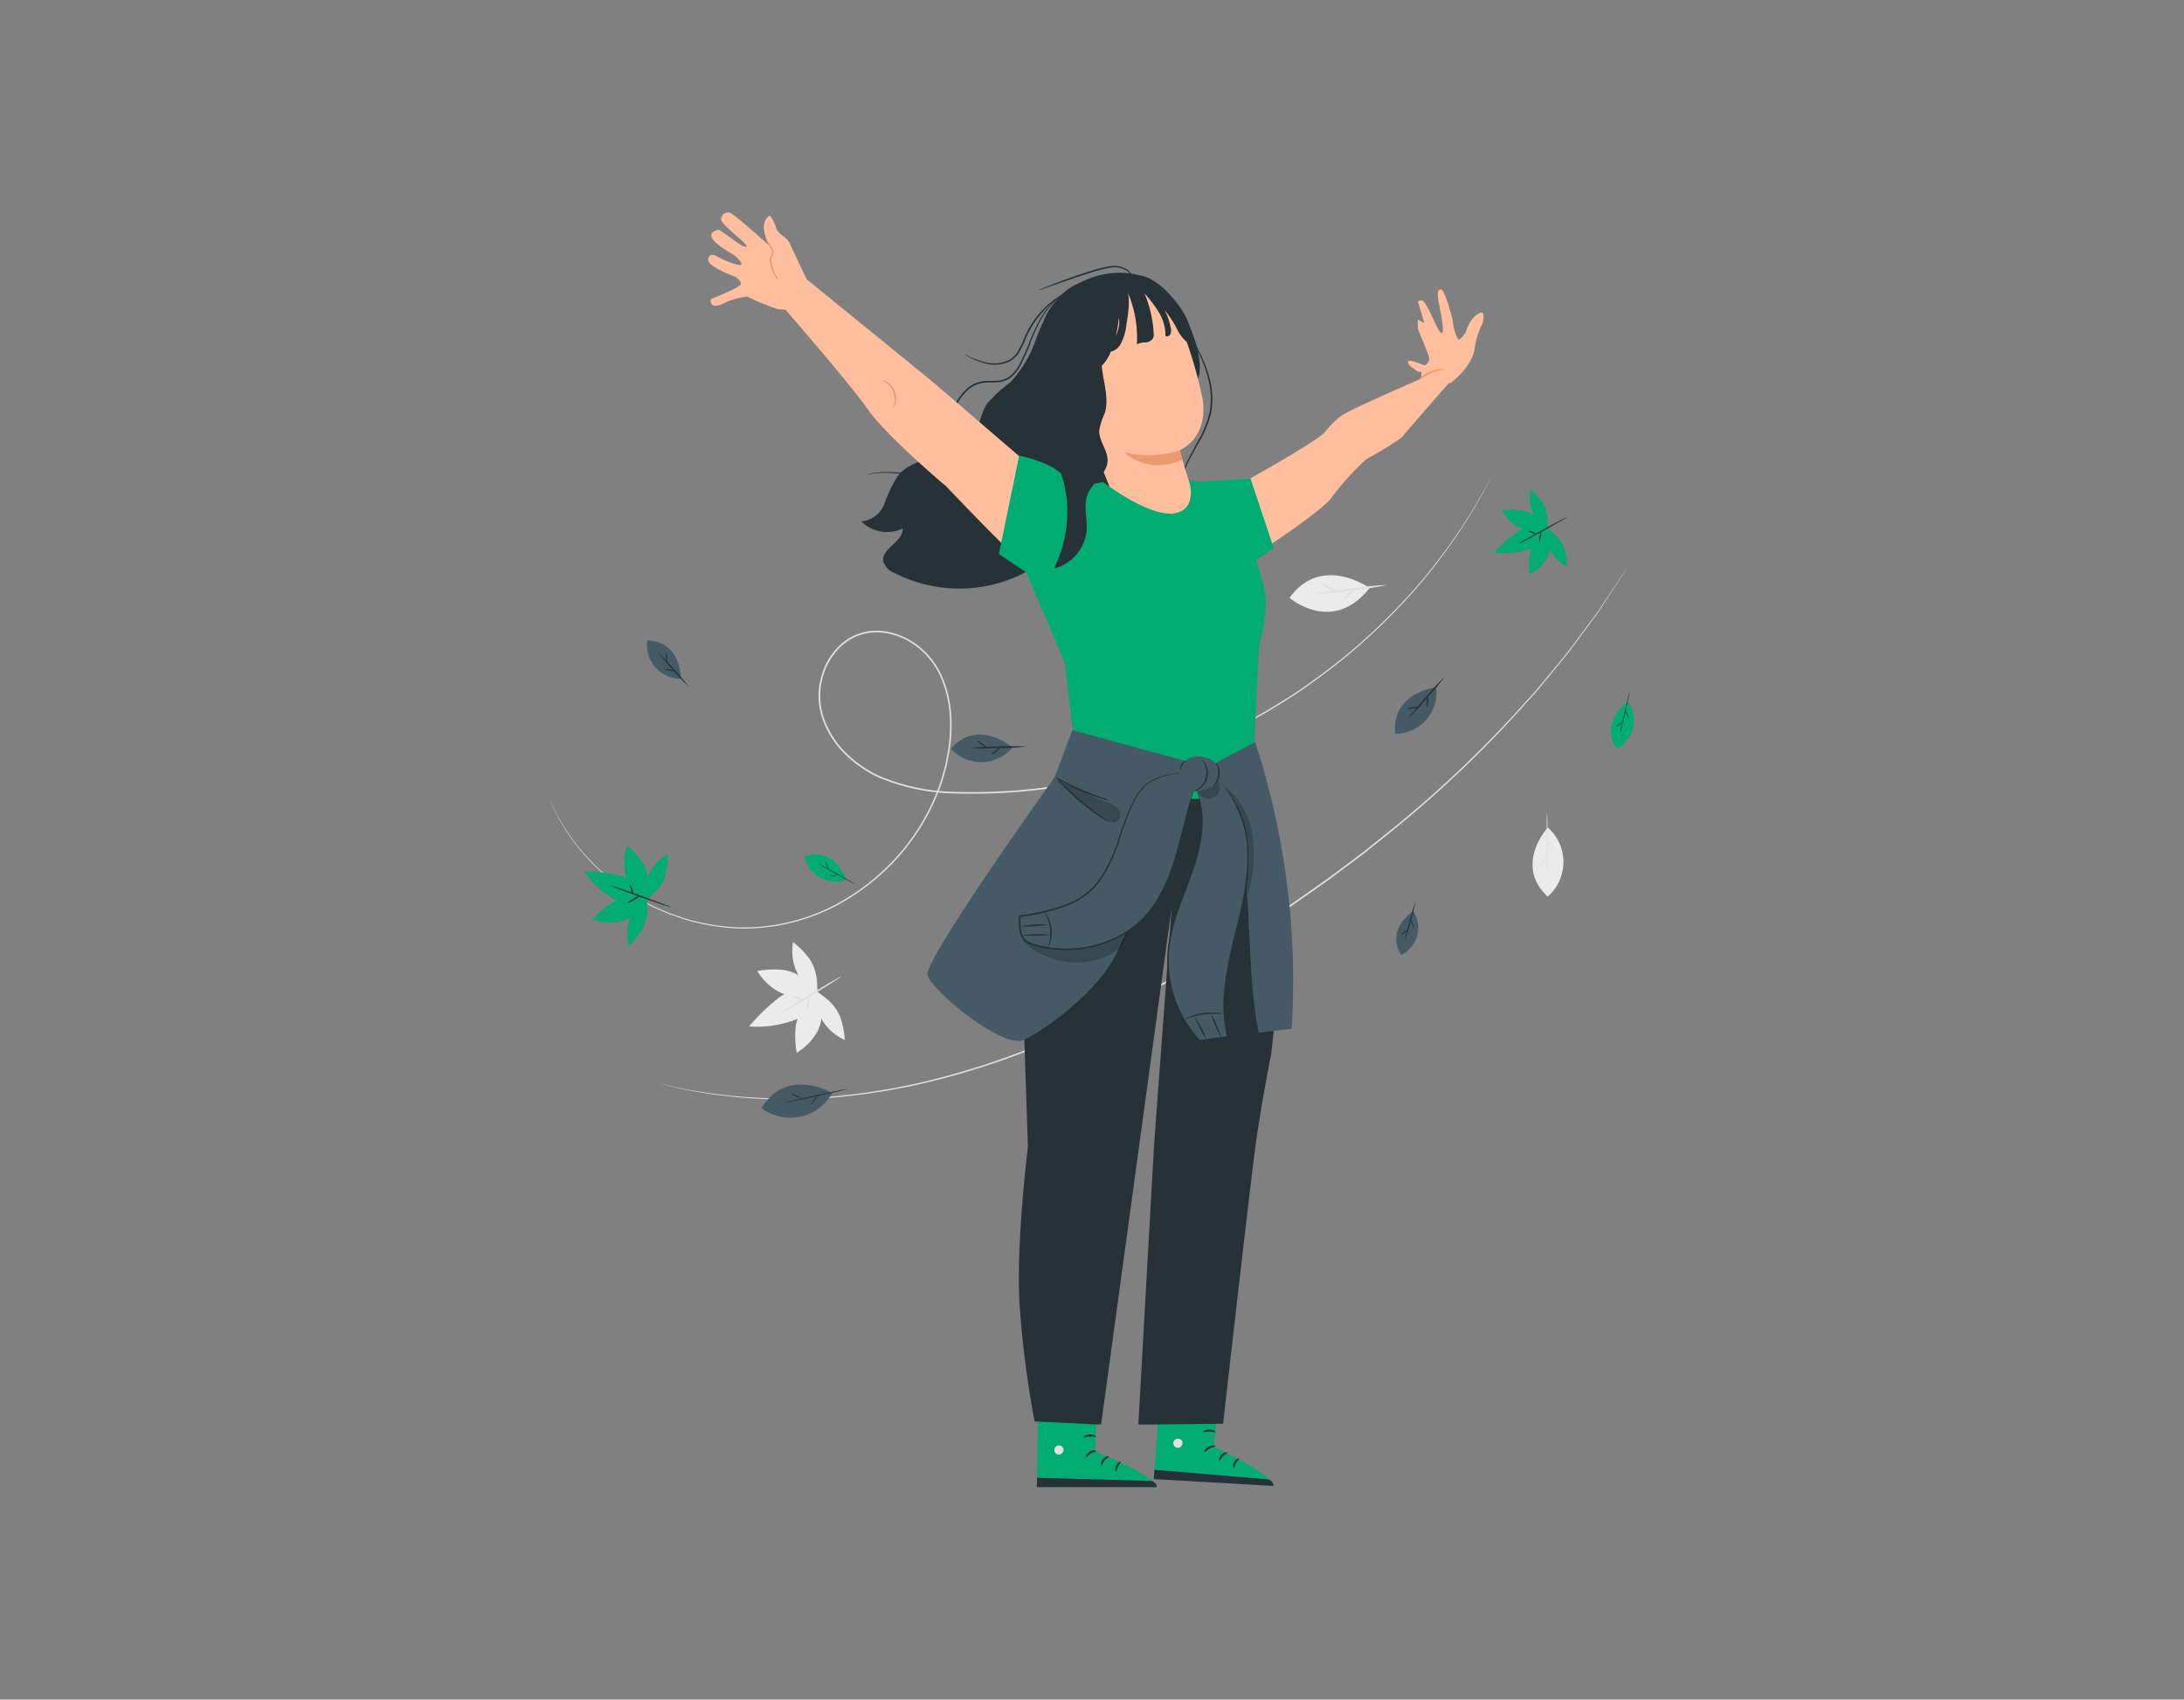 <svg id="Layer_1" data-name="Layer 1" xmlns="http://www.w3.org/2000/svg" xmlns:xlink="http://www.w3.org/1999/xlink" viewBox="0 0 257 200"><rect x="0" y="0" width="257" height="200" fill="#808080" stroke="none"/><defs><style>.cls-1{fill:none;}.cls-2{fill:#e0e0e0;}.cls-3{fill:#ebebeb;}.cls-4{fill:#ffbe9d;}.cls-5{fill:#eb996e;}.cls-6{fill:#00ac71;}.cls-7{fill:#263238;}.cls-8{fill:#455a64;}.cls-9{opacity:0.2;isolation:isolate;}.cls-10{clip-path:url(#clip-path);}</style><clipPath id="clip-path"><rect class="cls-1" width="257" height="200"/></clipPath></defs><path class="cls-2" d="M64.708,94.133s.078.15.221.445c.143.299.353.738.629,1.313a24.767,24.767,0,0,0,3.191,4.579,26.458,26.458,0,0,0,2.903,2.803c.271.252.588.459.894.693q.464.343.947.701.509.32,1.037.652a11.714,11.714,0,0,0,1.094.644q.572.301,1.163.613c.397.203.821.364,1.241.553q.317.137.638.276c.214.094.442.158.665.239q.673.23,1.367.468a26.126,26.126,0,0,0,6.087,1.01,23.274,23.274,0,0,0,13.431-3.788,25.981,25.981,0,0,0,5.897-5.206,25.035,25.035,0,0,0,4.216-7.183c.124-.336.258-.669.374-1.01q.146-.52.294-1.043l.148-.524a3.783,3.783,0,0,0,.126-.53q.102-.537.203-1.077a18.301,18.301,0,0,0,.295-4.423,13.531,13.531,0,0,0-.968-4.402,9.18,9.18,0,0,0-2.702-3.666,8.13,8.13,0,0,0-4.237-1.825,6.334,6.334,0,0,0-2.338.18,6.106,6.106,0,0,0-2.109,1.057,7.62,7.62,0,0,0-2.579,3.974A7.975,7.975,0,0,0,96.944,84.466a10.528,10.528,0,0,0,2.591,4.108,13.799,13.799,0,0,0,3.962,2.748,23.994,23.994,0,0,0,9.257,1.867,65.987,65.987,0,0,0,17.851-1.979A71.567,71.567,0,0,0,145.813,85.425c2.263-1.184,4.386-2.444,6.372-3.738,1.984-1.3,3.808-2.663,5.513-4.008a72.312,72.312,0,0,0,8.489-8.07,66.172,66.172,0,0,0,5.425-6.99c.354-.494.647-.989.941-1.439.286-.456.572-.872.802-1.279.47-.809.891-1.48,1.191-2.045.305-.56.539-.987.697-1.278.158-.288.243-.433.243-.433s-.074.151-.226.442c-.155.293-.383.724-.681,1.288-.295.568-.711,1.243-1.176,2.056-.228.409-.511.827-.795,1.285-.293.453-.583.949-.935,1.445a65.457,65.457,0,0,1-5.407,7.019,71.998,71.998,0,0,1-8.484,8.104c-1.706,1.351-3.531,2.72-5.517,4.026-1.988,1.301-4.114,2.566-6.38,3.756a71.554,71.554,0,0,1-15.238,5.816,66.051,66.051,0,0,1-17.901,1.995,24.16,24.16,0,0,1-9.33-1.882,13.976,13.976,0,0,1-4.018-2.786A10.711,10.711,0,0,1,96.762,84.526a8.16,8.16,0,0,1-.113-4.922,7.812,7.812,0,0,1,2.647-4.073,6.297,6.297,0,0,1,2.176-1.09,6.528,6.528,0,0,1,2.408-.185,8.314,8.314,0,0,1,4.335,1.867,9.363,9.363,0,0,1,2.755,3.74,13.709,13.709,0,0,1,.979,4.464,18.474,18.474,0,0,1-.299,4.464q-.103.545-.206,1.086a3.902,3.902,0,0,1-.127.535l-.149.528q-.149.527-.297,1.051c-.118.343-.253.679-.378,1.017a25.192,25.192,0,0,1-4.252,7.229,26.109,26.109,0,0,1-5.94,5.232,23.397,23.397,0,0,1-13.522,3.79,26.223,26.223,0,0,1-6.117-1.029q-.696-.24-1.372-.473c-.223-.082-.452-.147-.667-.242q-.323-.141-.641-.28c-.421-.191-.847-.354-1.244-.559q-.593-.315-1.166-.619a11.584,11.584,0,0,1-1.097-.649q-.529-.335-1.038-.658-.484-.36-.949-.707c-.306-.236-.624-.444-.894-.699a26.328,26.328,0,0,1-2.901-2.824,24.331,24.331,0,0,1-3.17-4.61c-.268-.579-.473-1.021-.613-1.322C64.773,94.288,64.708,94.133,64.708,94.133Z"/><path class="cls-2" d="M77.757,127.555s.117.02.345.067q.347.074,1.007.214c.444.096.99.215,1.635.355.646.14,1.405.231,2.252.373a64.076,64.076,0,0,0,14.502.503,78.515,78.515,0,0,0,9.926-1.472,89.222,89.222,0,0,0,11.061-3.207c7.667-2.703,15.547-6.999,23.618-11.745,2.026-1.18,3.973-2.435,5.91-3.642q1.428-.944,2.834-1.874c.467-.313.94-.613,1.396-.932q.684-.48,1.363-.956,1.356-.954,2.687-1.89,1.304-.974,2.582-1.927.639-.477,1.271-.949c.42-.316.822-.651,1.23-.972q1.219-.973,2.41-1.923a134.952,134.952,0,0,0,15.622-14.851c.512-.572,1.031-1.113,1.503-1.671q.697-.844,1.359-1.645c.874-1.072,1.73-2.058,2.473-3.026q1.092-1.467,2.03-2.728.468-.628.896-1.202c.141-.192.284-.376.414-.561q.188-.283.366-.552c.95-1.427,1.688-2.537,2.192-3.294q.375-.559.574-.854c.13-.192.201-.288.201-.288s-.06.103-.185.298q-.192.298-.558.865c-.497.762-1.225,1.878-2.163,3.315q-.176.27-.363.554c-.129.186-.271.371-.411.564q-.424.576-.889,1.208-.932,1.264-2.019,2.74c-.74.971-1.593,1.961-2.464,3.038q-.659.803-1.355,1.651c-.471.56-.989,1.103-1.5,1.677a133.773,133.773,0,0,1-15.612,14.898q-1.19.953-2.41,1.928c-.408.323-.81.658-1.231.975q-.632.473-1.271.951-1.278.956-2.583,1.931-1.332.938-2.688,1.894-.679.477-1.364.957c-.457.32-.93.62-1.397.934q-1.407.931-2.837,1.877c-1.939,1.208-3.887,2.466-5.915,3.646-8.076,4.749-15.968,9.046-23.656,11.747a88.863,88.863,0,0,1-11.087,3.197,78.053,78.053,0,0,1-9.949,1.452,63.213,63.213,0,0,1-14.523-.564c-.847-.148-1.606-.245-2.251-.391-.644-.147-1.19-.272-1.632-.373q-.656-.152-1.003-.233C77.871,127.587,77.757,127.555,77.757,127.555Z"/><path class="cls-3" d="M93.538,113.853a4.708,4.708,0,0,0,.461.931,4.975,4.975,0,0,0-1.762-.639,10.699,10.699,0,0,0-3.038.102c-.031.004-.061.008-.092.013a6.835,6.835,0,0,0,2.557,2.463,4.649,4.649,0,0,0,.651.261q-.288.165-.566.347a23.608,23.608,0,0,0-3.602,3.452,12.592,12.592,0,0,0,5.404-.775c.105-.04.208-.082.311-.126a4.781,4.781,0,0,0-.222.875,10.706,10.706,0,0,0,.101,3.038l.013.092a6.847,6.847,0,0,0,2.462-2.557,4.777,4.777,0,0,0,.447-1.478,4.692,4.692,0,0,0,.399.665,6.334,6.334,0,0,0,2.354,1.871l-.008-.078a10.296,10.296,0,0,0-.507-2.558,5.403,5.403,0,0,0-1.413-2.039,15.518,15.518,0,0,0-1.301-.997,15.52,15.52,0,0,0-.091-1.637,5.4,5.4,0,0,0-.889-2.316,10.27,10.27,0,0,0-1.828-1.859l-.06-.051A6.333,6.333,0,0,0,93.538,113.853Z"/><path class="cls-2" d="M99.037,114.877c.027.045-1.563,1.058-3.55,2.264-1.988,1.206-3.621,2.146-3.648,2.102-.027-.045,1.562-1.058,3.55-2.264C97.376,115.774,99.009,114.833,99.037,114.877Z"/><path class="cls-2" d="M95.233,117.198a4.173,4.173,0,0,1-.259,1.749,4.174,4.174,0,0,1,.259-1.749Z"/><path class="cls-2" d="M94.507,117.728c-.029.045-.293-.074-.62-.207-.326-.134-.599-.234-.588-.287.01-.05.315-.03.659.112C94.303,117.486,94.535,117.686,94.507,117.728Z"/><path class="cls-3" d="M151.741,70.345s5.019,4.398,9.435-1.153C161.176,69.192,155.499,65.138,151.741,70.345Z"/><path class="cls-2" d="M163.247,68.831a39.276,39.276,0,0,1-4.23.658,39.19,39.19,0,0,1-4.26.426,39.107,39.107,0,0,1,4.231-.658A39.137,39.137,0,0,1,163.247,68.831Z"/><path class="cls-2" d="M155.661,68.708c.033-.056.389.094.795.335.406.241.709.481.676.537-.033.056-.389-.094-.795-.335C155.931,69.004,155.628,68.764,155.661,68.708Z"/><path class="cls-2" d="M159.366,69.293c.046.045-.206.375-.563.736-.357.361-.684.617-.73.571-.046-.046.206-.375.563-.736C158.993,69.503,159.32,69.247,159.366,69.293Z"/><path class="cls-3" d="M182.124,105.509a5.402,5.402,0,0,0,.013-8.132S178.098,101.771,182.124,105.509Z"/><path class="cls-2" d="M182.048,95.581c.033-0.0.066,1.639.073,3.66.008,2.022-.013,3.661-.046,3.661-.033 0-.066-1.639-.073-3.661C181.994,97.221,182.015,95.581,182.048,95.581Z"/><path class="cls-2" d="M181.146,102.008a4.51,4.51,0,0,1,.895-1.157,4.527,4.527,0,0,1-.895,1.157Z"/><path class="cls-2" d="M182.032,98.924a5.221,5.221,0,0,1,.974,1.235,5.221,5.221,0,0,1-.974-1.235Z"/><path class="cls-4" d="M147.091,56.314s7.707-4.272,8.796-5.445a10.405,10.405,0,0,1,1.927-1.927c1.005-.754,10.303-4.775,10.303-4.775s2.094-.586,2.597.67c0,0-4.942,5.612-5.529,6.366-.586.754-4.439,2.848-4.439,2.848a33.926,33.926,0,0,0-4.021,4.439c-.754,1.34-7.874,6.031-7.874,6.031Z"/><path class="cls-4" d="M170.713,45.059s2.42-1.775,2.795-3.926a9.744,9.744,0,0,1,.956-3.107s.342-1.297-.17-1.229c-.512.068-1.366.819-1.81,2.287,0,0-.683,1.058-.887.853a4.92,4.92,0,0,1-.615-2.014c-.239-1.229-1.024-3.824-1.4-3.858-.376-.034-.41.341-.376.922.034.581.922,4.165.444,4.199-.478.034-1.584-3.472-2.287-3.823-.205-.102-.512.137-.512.137l.751,2.526-.751-.41a7.651,7.651,0,0,0,0,.956c.034.478,1.366,3.209,1.331,3.687a1.071,1.071,0,0,1-.546.751s-1.946-.854-1.946-.444.444.649.956,1.024c.512.376.642-.081.614.439-.028.521-.034,1.165.273,1.302A20.827,20.827,0,0,0,170.713,45.059Z"/><path class="cls-5" d="M170.022,43.596a1.108,1.108,0,0,0-.481-.056,5.322,5.322,0,0,0-1.153.365,15.585,15.585,0,0,0-1.506.86,3.284,3.284,0,0,1,1.429-1.036,3.784,3.784,0,0,1,1.221-.325C169.881,43.389,170.049,43.584,170.022,43.596Z"/><path class="cls-6" d="M143.638,163.031l-.828,7.214s7.055,3.265,7.032,4.613l-14.047-1.103.829-11.294Z"/><path class="cls-2" d="M138.514,169.296a.576.576,0,0,0-.448.624.553.553,0,0,0,.614.449.607.607,0,0,0,.471-.663.574.574,0,0,0-.691-.396"/><path class="cls-7" d="M135.761,174.05l.079-1.094,13.502,1.146s.604.321.499.756Z"/><path class="cls-7" d="M143.041,170.193c-.008.068-.353.073-.708.267-.36.185-.557.468-.618.436-.062-.018.072-.42.506-.648C142.652,170.016,143.061,170.131,143.041,170.193Z"/><path class="cls-7" d="M144.468,170.918c.01.068-.296.161-.552.433-.264.264-.347.573-.415.565-.065.006-.081-.4.243-.732C144.066,170.849,144.472,170.852,144.468,170.918Z"/><path class="cls-7" d="M145.166,172.747c-.064.01-.132-.341.073-.702.203-.363.538-.486.563-.427.034.059-.19.245-.354.544C145.277,172.457,145.234,172.745,145.166,172.747Z"/><path class="cls-7" d="M143.047,168.527c-.034.06-.341-.059-.731-.063-.39-.012-.702.094-.733.033-.036-.053.279-.284.738-.272C142.781,168.232,143.085,168.476,143.047,168.527Z"/><path class="cls-6" d="M129.243,163.548l-.413,7.25s7.231,2.855,7.285,4.202l-14.086-.296.18-11.323Z"/><path class="cls-2" d="M124.485,170.096a.576.576,0,0,0-.411.648.553.553,0,0,0,.639.414.607.607,0,0,0,.432-.689.574.574,0,0,0-.712-.356"/><path class="cls-7" d="M122.011,175l.016-1.097,13.545.371s.621.286.541.726Z"/><path class="cls-7" d="M129.058,170.731c-.004.069-.349.093-.691.307-.349.205-.529.5-.592.471-.063-.015.048-.424.468-.676C128.66,170.578,129.074,170.668,129.058,170.731Z"/><path class="cls-7" d="M130.523,171.373c.014.067-.286.178-.526.464-.248.279-.314.592-.382.588-.065.01-.104-.394.201-.744C130.117,171.328,130.522,171.308,130.523,171.373Z"/><path class="cls-7" d="M131.326,173.159c-.063.013-.151-.332.033-.705.182-.374.51-.516.537-.458.038.057-.175.255-.322.564C131.421,172.864,131.395,173.154,131.326,173.159Z"/><path class="cls-7" d="M128.97,169.068c-.03.062-.344-.04-.733-.021-.389.01-.695.134-.73.075-.039-.05.262-.299.721-.314C128.687,168.789,129.005,169.015,128.97,169.068Z"/><path class="cls-7" d="M113.5,41.721a5.394,5.394,0,0,1,.641.265,10.757,10.757,0,0,0,1.768.631,4.07,4.07,0,0,0,2.689-.185,2.822,2.822,0,0,0,1.168-1.069,10.772,10.772,0,0,0,.757-1.588,10.777,10.777,0,0,1,1.819-2.93,10.932,10.932,0,0,1,2.109-1.867,9.789,9.789,0,0,1,1.665-.909c.204-.094.371-.144.481-.186a.652.652,0,0,1,.173-.05,6.777,6.777,0,0,1-.623.303,11.262,11.262,0,0,0-3.671,2.824,10.9,10.9,0,0,0-1.776,2.889,10.614,10.614,0,0,1-.775,1.615,2.984,2.984,0,0,1-1.25,1.127,4.157,4.157,0,0,1-2.798.157,9.393,9.393,0,0,1-1.767-.695c-.2-.1-.353-.181-.457-.237A.615.615,0,0,1,113.5,41.721Z"/><path class="cls-7" d="M138.896,57.579a.802.802,0,0,1-.006-.202,3.89,3.89,0,0,1,.039-.58,7.514,7.514,0,0,1,.581-2.055c.348-.835.878-1.771,1.445-2.813a12.232,12.232,0,0,0,1.409-3.548,9.268,9.268,0,0,0-.191-3.795,16.777,16.777,0,0,0-1.068-2.949c-.375-.814-.712-1.458-.938-1.907-.105-.209-.19-.38-.259-.518a.83.83,0,0,1-.08-.186.775.775,0,0,1,.113.168c.077.133.173.299.291.501.247.438.603,1.074.996,1.884a15.987,15.987,0,0,1,1.117,2.964,9.267,9.267,0,0,1,.208,3.871,12.097,12.097,0,0,1-1.443,3.6c-.577,1.04-1.116,1.963-1.475,2.782a8.097,8.097,0,0,0-.631,2.012C138.922,57.3,138.916,57.58,138.896,57.579Z"/><path class="cls-7" d="M130.187,33.268a5.186,5.186,0,0,0-5.393,1.563,15.986,15.986,0,0,0-2.911,5.153,13.929,13.929,0,0,1-3.047,5.061,15.258,15.258,0,0,0-2.692,2.467c-.744,1.13-.826,2.597-1.57,3.727-1.887,2.866-6.742,2.071-8.904,4.736a15.967,15.967,0,0,0-1.586,3.272,3.254,3.254,0,0,1-2.72,2.116,4.257,4.257,0,0,0,4.833.834c.173,1.556-2.549,2.338-2.258,3.876a2.176,2.176,0,0,0,1.266,1.326,16.771,16.771,0,0,0,18.827-2.378c1.869-1.726,3.306-3.861,5.013-5.748a11.565,11.565,0,0,1,6.322-4.013Z"/><path class="cls-7" d="M122.356,44.522c-.183-3.001-.384-6.122,1.428-8.522a10.36,10.36,0,0,1,6.433-3.777,9.477,9.477,0,0,1,4.158.255c1.75.458,2.857,2.033,4.012,3.425,2.314,2.789,3.269,7.142,2.591,8.603L129.556,55.044c-2.676-.6-4.4-.754-5.706-3.165C122.962,50.237,122.469,46.386,122.356,44.522Z"/><path class="cls-4" d="M124.767,38.548l7.705-4.684c2.589-1.107,5.382,1.641,6.378,4.274a50.013,50.013,0,0,1,2.674,8.876c.629,4.427-2.34,5.784-2.668,5.963l-.02.011c.024.095.218.792.494,1.754l.925,2.993c-.01,3.971-1.6,7.294-6.775,6.787L123.85,40.579A1.648,1.648,0,0,1,124.767,38.548Z"/><path class="cls-5" d="M138.841,52.991a11.913,11.913,0,0,1-6.487.246S134.8,55.913,139.151,54.115Z"/><path class="cls-7" d="M132.404,33.32c.749,1.748.349,3.518.07,5.398a6.104,6.104,0,0,1-.672,1.89,1.771,1.771,0,0,1-1.339.812c.496-1.208,1.49-2.751,1.187-4.021a13.752,13.752,0,0,1-1.02,4.184,4.65,4.65,0,0,1-3.183,2.687l-.158-.956a3.335,3.335,0,0,1-.633,2.026,1.7,1.7,0,0,1-1.927.57c-.145-2.389-2.194-4.471-1.903-6.848a5.754,5.754,0,0,1,2.896-3.843,13.217,13.217,0,0,1,6.596-2.069"/><path class="cls-7" d="M132.226,33.407c.017.031.031.062.048.093l-.014.011C132.248,33.476,132.237,33.442,132.226,33.407Z"/><path class="cls-7" d="M132.273,33.5l.244-.188c.733-.671,1.157-1.321,2.8-.507a8.476,8.476,0,0,1,2.512,2.067,10.86,10.86,0,0,1,1.749,2.486,12.469,12.469,0,0,1,1.034,3.442,4.043,4.043,0,0,1-2.028-1.923,12.033,12.033,0,0,0-1.547-2.392,7.245,7.245,0,0,1,.757,2.252.985.985,0,0,1-.095.634.413.413,0,0,1-.561.152,5.118,5.118,0,0,0-.741-2.717,14.501,14.501,0,0,0-1.715-2.276,14.022,14.022,0,0,1,1.071,4.645,1.213,1.213,0,0,1-.096.671,1.116,1.116,0,0,1-.883.447,2.341,2.341,0,0,0-.994.223A13.461,13.461,0,0,0,132.273,33.5Z"/><path class="cls-7" d="M122.257,34.131a2.505,2.505,0,0,1,.456-.211c.299-.124.732-.297,1.271-.505,1.078-.414,2.574-.974,4.261-1.493a14.597,14.597,0,0,1,2.423-.602,2.75,2.75,0,0,1,1.989.429,1.854,1.854,0,0,1,.765,1.141,1.276,1.276,0,0,1,.008.378c-.015.085-.026.128-.033.127a3.231,3.231,0,0,0-.048-.49,1.837,1.837,0,0,0-.77-1.046,2.649,2.649,0,0,0-1.891-.364,15.689,15.689,0,0,0-2.387.609c-1.68.518-3.181,1.056-4.27,1.438-.518.18-.951.33-1.292.448A2.544,2.544,0,0,1,122.257,34.131Z"/><path class="cls-7" d="M101.884,55.93a.335.335,0,0,1,.084-.039c.068-.026.152-.058.255-.098.113-.04.26-.07.43-.116a6.03,6.03,0,0,1,.601-.089,11.972,11.972,0,0,1,1.661-.021,14.273,14.273,0,0,0,2.182-.018,3.873,3.873,0,0,0,2.336-1.053,6.548,6.548,0,0,0,1.545-2.556c.363-1.005.592-2.113.967-3.229a6.454,6.454,0,0,1,1.94-3.062,3.525,3.525,0,0,1,1.697-.776c.616-.092,1.217-.029,1.789-.074a2.58,2.58,0,0,0,1.531-.581,4.47,4.47,0,0,0,1.009-1.253,26.439,26.439,0,0,0,1.244-2.773,23.553,23.553,0,0,1,1.112-2.424,7.871,7.871,0,0,1,2.522-2.893,4.941,4.941,0,0,1,.934-.481c.112-.044.201-.067.26-.087a.349.349,0,0,1,.091-.022,3.291,3.291,0,0,1-.335.144,5.551,5.551,0,0,0-.908.507,7.985,7.985,0,0,0-2.444,2.896,24.091,24.091,0,0,0-1.084,2.419,25.891,25.891,0,0,1-1.238,2.801,4.637,4.637,0,0,1-1.047,1.307,2.768,2.768,0,0,1-1.632.626c-.594.046-1.191-.014-1.775.075a3.344,3.344,0,0,0-1.605.736,6.293,6.293,0,0,0-1.882,2.973c-.373,1.1-.607,2.211-.979,3.229A6.667,6.667,0,0,1,109.543,54.612a4.004,4.004,0,0,1-2.429,1.072,13.906,13.906,0,0,1-2.202-.01,12.671,12.671,0,0,0-1.65-.012A6.054,6.054,0,0,0,101.884,55.93Z"/><path class="cls-7" d="M127.093,87.882a30.694,30.694,0,0,0-5.471,8.401c-1.883,4.635-1.056,26.949-1.056,26.949l.394,11.699s-1.418,11.367-.983,18.534a114.222,114.222,0,0,0,1.772,13.802l7.821.376,8.3-60.796-2.076,28.038-1.842,32.758,9.975-.098s3.215-28.459,3.866-33.068c.735-5.21,1.784-10.388,1.784-10.388s1.67-13.711,1.09-21.098c-.579-7.387-4.981-17.715-5.126-18.149L127.85,88.027"/><path class="cls-4" d="M90.578,25.351A1.606,1.606,0,0,0,89.907,26.97a4.516,4.516,0,0,0,.671,1.974s-4.186-3.751-4.66-3.909a.833.833,0,0,0-1.066.79c.039.553,2.525,2.448,2.862,2.922s.021.276-.295.197c-.316-.079-2.764-1.98-2.882-1.918-.119.062-1.303.26-.632,1.168.671.908,2.606,1.777,2.843,2.132.237.355.509.418.469.773-.039.356-2.076-.525-2.076-.525l-1.015-.525a.546.546,0,0,0-.718.767,1.5,1.5,0,0,0,.338.378,11.299,11.299,0,0,0,2.724,1.342s.75.434.711.869c-.039.434-3.514,1.777-3.514,1.777s-.197.553.277.75,1.366-.314,1.366-.314a8.494,8.494,0,0,1,2.622-.712,29.648,29.648,0,0,0,3.554,1.461,5.936,5.936,0,0,0,1.816,0l1.635-3.492s-1.713-3.576-2.029-4.287c-.316-.711-1.382-.987-1.579-1.777A4.269,4.269,0,0,0,90.578,25.351Z"/><path class="cls-4" d="M91.527,35.405s8.357,9.567,10.563,12.728c2.28,3.266,9.262,9.106,9.262,9.106s9.068,9.582,9.906,9.666a38.777,38.777,0,0,0,4.026-.255l-.587-8.879s-14.24-12.23-14.827-12.733c-.586-.503-15.846-12.903-15.846-12.903Z"/><path class="cls-5" d="M90.161,28.085c.028-.008.128.276.417.669a2.614,2.614,0,0,1,.45.768.877.877,0,0,1-.095.55,1.222,1.222,0,0,0-.169.475,4.753,4.753,0,0,0,.514,1.788,3.941,3.941,0,0,1,.317.73,2.851,2.851,0,0,1-.438-.669,4.198,4.198,0,0,1-.585-1.857,1.344,1.344,0,0,1,.192-.548.718.718,0,0,0,.091-.434,2.957,2.957,0,0,0-.39-.728A1.544,1.544,0,0,1,90.161,28.085Z"/><path class="cls-5" d="M103.894,44.765a1.004,1.004,0,0,1,.523.216,2.305,2.305,0,0,1,.986,2.422,1.002,1.002,0,0,1-.223.52,4.989,4.989,0,0,1,.089-.543,2.48,2.48,0,0,0-.931-2.29C104.077,44.882,103.882,44.793,103.894,44.765Z"/><path class="cls-6" d="M139.878,56.43a8.036,8.036,0,0,1,1.009.293l6.264-.409,2.74,8.209-2.07,1.341c.251,1.424,1.34,3.35,1.089,5.947a22.49,22.49,0,0,1-.754,4.188l-.586,11.727-3.769,6.282h-8.377l-9.047-7.036-1.089-9.047-4.523-10.554-3.22-2.177,2.382-11.574s3.602.684,5.11,2.275L126.21,56.984a3.422,3.422,0,0,1,2.178,0l1.424-.251s5.788,4.449,8.718,3.599C141.013,59.611,139.878,56.43,139.878,56.43Z"/><path class="cls-7" d="M130.331,54.253c.057-1.262-1.047-2.361-.98-3.622a8.492,8.492,0,0,1,.647-2.003c.822-2.62-1.23-5.686.077-8.101L124.243,41.948a8.731,8.731,0,0,1,.456,5.316,20.949,20.949,0,0,0-.529,5.383,32.432,32.432,0,0,0,1.018,4.127A14.9,14.9,0,0,1,124.015,66.905a5.11,5.11,0,0,0,3.854-4.518c.092-1.412-.409-2.896.115-4.21C128.557,56.739,130.261,55.799,130.331,54.253Z"/><path class="cls-8" d="M126.19,85.918l-2.075,5.521s-15.424,21.517-14.975,23.311c.448,1.793,8.854,8.742,11.319,7.621,2.465-1.121,8.853-5.716,10.983-10.311,2.129-4.595,8.182-17.483,8.182-17.483L141.529,90.99l-2.129-1.457Z"/><path class="cls-8" d="M147.714,87.372a91.015,91.015,0,0,1,4.288,33.692q-1.942.232-3.883.465c-1.073-5.258-.941-10.676-1.366-16.024-.425-5.349-1.491-10.847-4.61-15.214q2.803-1.504,5.606-3.009"/><path class="cls-7" d="M130.593,94.204a4.395,4.395,0,0,1-.976-.224,20.565,20.565,0,0,1-4.43-1.905,4.399,4.399,0,0,1-.834-.553,6.279,6.279,0,0,1,.899.434c.547.28,1.309.655,2.17,1.025.861.37,1.657.665,2.237.869A6.261,6.261,0,0,1,130.593,94.204Z"/><g class="cls-9"><g class="cls-10"><path d="M120.591,110.586l-.373.027a9.111,9.111,0,0,0,10.137,1.861c1.131-.53,2.254-1.51,2.203-2.758A22.766,22.766,0,0,1,120.591,110.586Z"/></g></g><path class="cls-8" d="M139.853,91.005a7.371,7.371,0,0,0-5.223,1.549,10.627,10.627,0,0,0-2.121,3.815c-1.082,2.987-1.852,6.295-4.199,8.434-2.209,2.013-5.348,2.553-8.301,3.007-.08,1.091-.068,2.391.83,3.016a2.863,2.863,0,0,0,.891.37,14.564,14.564,0,0,0,2.685.476,12.559,12.559,0,0,0,11.128-4.769c3.122-4.329,3.369-9.529,5.135-14.566"/><path class="cls-7" d="M140.677,92.337a1.064,1.064,0,0,1-.043.159c-.035.112-.082.264-.143.46-.13.403-.306,1.002-.515,1.779-.212.776-.444,1.733-.714,2.844-.272,1.11-.574,2.378-.999,3.757a20.409,20.409,0,0,1-1.84,4.34,12.611,12.611,0,0,1-1.526,2.147,11.134,11.134,0,0,1-2.113,1.829,13.152,13.152,0,0,1-5.598,2.045,13.96,13.96,0,0,1-3.173.031,14.479,14.479,0,0,1-1.603-.265q-.4-.088-.797-.201a2.88,2.88,0,0,1-.781-.325,1.849,1.849,0,0,1-.603-.656,2.727,2.727,0,0,1-.277-.824,6.743,6.743,0,0,1-.041-1.656l.006-.075.075-.012a24.064,24.064,0,0,0,5.629-1.352,9.117,9.117,0,0,0,2.34-1.382,8.666,8.666,0,0,0,1.716-1.946,19.773,19.773,0,0,0,1.968-4.39,38.204,38.204,0,0,1,1.474-3.934,9.303,9.303,0,0,1,.94-1.572,6.937,6.937,0,0,1,.549-.64,3.42,3.42,0,0,1,.631-.485,7.928,7.928,0,0,1,2.426-.913,6.786,6.786,0,0,1,1.624-.165,2.585,2.585,0,0,1,.563.07c-.002.013-.193-.031-.564-.034a7.18,7.18,0,0,0-1.608.198,7.985,7.985,0,0,0-2.387.931,3.369,3.369,0,0,0-.607.475,6.95,6.95,0,0,0-.534.634,9.265,9.265,0,0,0-.916,1.558A38.916,38.916,0,0,0,131.79,98.695a19.793,19.793,0,0,1-1.968,4.434,8.83,8.83,0,0,1-1.746,1.99,9.282,9.282,0,0,1-2.382,1.414,24.141,24.141,0,0,1-5.671,1.371l.081-.087a6.557,6.557,0,0,0,.039,1.607,1.939,1.939,0,0,0,.796,1.353,5.387,5.387,0,0,0,1.515.5,14.408,14.408,0,0,0,1.582.262,13.808,13.808,0,0,0,3.128-.028,13,13,0,0,0,5.523-2.006,10.957,10.957,0,0,0,2.085-1.795,12.475,12.475,0,0,0,1.514-2.114,20.425,20.425,0,0,0,1.847-4.301c.431-1.37.743-2.634,1.025-3.742.279-1.109.522-2.064.746-2.838.22-.775.408-1.372.55-1.772.069-.193.122-.344.161-.455A1.032,1.032,0,0,1,140.677,92.337Z"/><path class="cls-7" d="M123.301,111.471a4.745,4.745,0,0,0-.432-4.16,1.469,1.469,0,0,1,.406.51,3.811,3.811,0,0,1,.318,3.068A1.472,1.472,0,0,1,123.301,111.471Z"/><path class="cls-7" d="M123.406,108.786a14.375,14.375,0,0,1-3.309.222,14.382,14.382,0,0,1,3.309-.222Z"/><path class="cls-7" d="M123.717,109.988a15.413,15.413,0,0,1-3.432.072,15.396,15.396,0,0,1,3.432-.072Z"/><path class="cls-8" d="M143.396,91.941c2.582,2.331,3.547,6.027,3.453,9.504-.095,3.478-1.106,6.854-1.882,10.245-.777,3.391-1.321,6.95-.486,10.328q-1.656.237-3.311.475a13.908,13.908,0,0,1-3.669-10.844c.339-3.243,1.812-6.238,2.868-9.322,1.056-3.084,1.682-6.564.352-9.54"/><path class="cls-7" d="M140.72,92.786a1.148,1.148,0,0,1,.068.145c.044.105.105.249.183.434a9.239,9.239,0,0,1,.443,1.759,11.701,11.701,0,0,1,.031,2.874,19.388,19.388,0,0,1-.809,3.729c-.425,1.352-1.001,2.794-1.579,4.355a24.478,24.478,0,0,0-1.41,5.108,13.618,13.618,0,0,0,.473,5.803,13.799,13.799,0,0,0,3.12,5.433l-.083-.029c.515-.074,1.07-.153,1.627-.233.577-.083,1.15-.165,1.684-.241l-.079.118a17.612,17.612,0,0,1-.244-6.351,49.919,49.919,0,0,1,1.161-5.79c.447-1.822.871-3.55,1.139-5.189a22.086,22.086,0,0,0,.324-4.586,12.941,12.941,0,0,0-1.839-6.306,9.923,9.923,0,0,0-1.094-1.427c-.14-.142-.249-.252-.329-.333a1.019,1.019,0,0,1-.108-.118.974.974,0,0,1,.121.104c.084.078.197.184.344.321a9.268,9.268,0,0,1,1.128,1.414,12.86,12.86,0,0,1,1.91,6.338,22.022,22.022,0,0,1-.303,4.618c-.263,1.648-.682,3.382-1.124,5.204a50.348,50.348,0,0,0-1.145,5.771,17.481,17.481,0,0,0,.246,6.282l.025.103-.104.015c-.534.077-1.107.159-1.684.241-.557.08-1.112.159-1.627.233l-.049.007-.034-.036a13.959,13.959,0,0,1-3.159-5.511,13.762,13.762,0,0,1-.467-5.88,24.495,24.495,0,0,1,1.436-5.139c.586-1.561,1.168-2.998,1.599-4.341a19.511,19.511,0,0,0,.832-3.7,11.863,11.863,0,0,0,.002-2.853,9.879,9.879,0,0,0-.406-1.756c-.07-.187-.125-.332-.165-.439C140.734,92.839,140.72,92.786,140.72,92.786Z"/><path class="cls-7" d="M143.939,119.353a10.018,10.018,0,0,0-4.553.61,1.916,1.916,0,0,1,.606-.33,6.534,6.534,0,0,1,3.276-.439A1.911,1.911,0,0,1,143.939,119.353Z"/><path class="cls-7" d="M142.013,122.405a12.138,12.138,0,0,1-1.383-2.709,12.091,12.091,0,0,1,1.383,2.709Z"/><path class="cls-7" d="M143.742,122.159a13.041,13.041,0,0,1-1.252-2.895,12.985,12.985,0,0,1,1.252,2.895Z"/><path class="cls-7" d="M138.991,90.859c-.023.007-.077-.072-.104-.222a1.076,1.076,0,0,1,.447-1.036c.128-.082.222-.098.233-.076.026.048-.272.231-.427.606C138.974,90.502,139.044,90.844,138.991,90.859Z"/><path class="cls-8" d="M143.296,90.051a3.208,3.208,0,0,0-2.333-1.039,2.032,2.032,0,0,0-2.091,1.788,2.246,2.246,0,0,0,1.629,2.286,2.512,2.512,0,0,0,2.659-1.045A1.877,1.877,0,0,0,143.296,90.051Z"/><path class="cls-7" d="M141.438,89.405c.012-.016.234.143.441.521a2.213,2.213,0,0,1-.791,2.95,1.183,1.183,0,0,1-.642.23c-.01-.031.24-.104.566-.343a2.242,2.242,0,0,0,.745-2.778C141.594,89.615,141.414,89.426,141.438,89.405Z"/><path class="cls-7" d="M143.087,89.787c.017-.014.145.102.267.348a1.993,1.993,0,0,1-.215,2.03c-.171.215-.32.3-.333.284-.021-.023.091-.142.221-.361a2.294,2.294,0,0,0,.201-1.902C143.147,89.945,143.062,89.805,143.087,89.787Z"/><g class="cls-9"><g class="cls-10"><path d="M143.342,91.936a3.427,3.427,0,0,1-2.516,1.147,1.73,1.73,0,0,0,1.301.9,1.336,1.336,0,0,0,1.215-2.047Z"/></g></g><g class="cls-9"><g class="cls-10"><path d="M131.558,95.18a3.005,3.005,0,0,0-1.383-.805c-1.919-.693-3.987-1.878-5.906-2.57a40.596,40.596,0,0,0,5.653,4.583c.485.29,1.118.566,1.578.237A1.036,1.036,0,0,0,131.558,95.18Z"/></g></g><g class="cls-9"><g class="cls-10"><path d="M147.447,98.629a8.84,8.84,0,0,0-3.223-5.97,21.857,21.857,0,0,1,2.456,5.7c.49,2.228.13,3.652-.092,5.922l.215,1.12A16.796,16.796,0,0,0,147.447,98.629Z"/></g></g><path class="cls-7" d="M130.522,96.774a1.117,1.117,0,0,1-.298-.146c-.186-.104-.448-.265-.766-.474a23.285,23.285,0,0,1-4.489-3.877c-.253-.284-.45-.52-.58-.689a1.125,1.125,0,0,1-.188-.273,10.376,10.376,0,0,1,.867.87c.528.543,1.274,1.275,2.147,2.03.874.754,1.706,1.386,2.321,1.829A10.312,10.312,0,0,1,130.522,96.774Z"/><path class="cls-6" d="M76.615,102.361a4.259,4.259,0,0,0-.389.85,4.469,4.469,0,0,0-.553-1.592,9.617,9.617,0,0,0-1.793-2.063l-.061-.057a6.152,6.152,0,0,0-.27,3.181,4.161,4.161,0,0,0,.187.602q-.279-.107-.564-.198a21.192,21.192,0,0,0-4.452-.557,11.327,11.327,0,0,0,3.606,3.333c.087.05.176.099.264.146a4.278,4.278,0,0,0-.737.341,9.635,9.635,0,0,0-2.064,1.792c-.019.021-.038.041-.057.061a6.152,6.152,0,0,0,3.181.269,4.287,4.287,0,0,0,1.285-.526,4.196,4.196,0,0,0-.238.656,5.697,5.697,0,0,0,.028,2.704l.05-.05a9.245,9.245,0,0,0,1.498-1.804,4.856,4.856,0,0,0,.622-2.142,13.955,13.955,0,0,0-.042-1.473v0a13.981,13.981,0,0,0,1.091-.992,4.859,4.859,0,0,0,1.113-1.934,9.254,9.254,0,0,0,.261-2.33l.001-.071A5.695,5.695,0,0,0,76.615,102.361Z"/><path class="cls-7" d="M79.018,106.781c-.016.044-1.625-.491-3.593-1.195-1.969-.704-3.551-1.311-3.536-1.355.016-.045,1.624.49,3.593,1.195C77.45,106.13,79.034,106.737,79.018,106.781Z"/><path class="cls-7" d="M75.241,105.442c.024.041-.263.255-.641.479a1.934,1.934,0,0,1-.727.332c-.024-.041.263-.255.64-.479A1.928,1.928,0,0,1,75.241,105.442Z"/><path class="cls-7" d="M74.459,105.235c-.048.006-.114-.247-.207-.55-.091-.304-.176-.551-.133-.573.041-.022.2.203.296.523C74.512,104.956,74.505,105.231,74.459,105.235Z"/><path class="cls-6" d="M180.18,59.895a3.633,3.633,0,0,0,.323.733,3.826,3.826,0,0,0-1.334-.552,8.229,8.229,0,0,0-2.342-.026l-.071.007a5.266,5.266,0,0,0,1.883,1.983,3.582,3.582,0,0,0,.492.223q-.228.118-.448.248a18.164,18.164,0,0,0-2.891,2.533,9.701,9.701,0,0,0,4.187-.412c.082-.027.163-.056.244-.086a3.673,3.673,0,0,0-.201.666,8.241,8.241,0,0,0-.027,2.342l.007.071a5.269,5.269,0,0,0,1.982-1.884,3.674,3.674,0,0,0,.394-1.123,3.637,3.637,0,0,0,.285.526,4.882,4.882,0,0,0,1.747,1.521l-.003-.061a7.925,7.925,0,0,0-.302-1.986,4.157,4.157,0,0,0-1.018-1.617,11.902,11.902,0,0,0-.967-.812v0a11.959,11.959,0,0,0-.014-1.263,4.165,4.165,0,0,0-.605-1.813,7.92,7.92,0,0,0-1.344-1.493l-.045-.041A4.879,4.879,0,0,0,180.18,59.895Z"/><path class="cls-7" d="M184.378,60.872c.019.035-1.239.761-2.81,1.621-1.571.86-2.861,1.528-2.88,1.493-.02-.035,1.239-.761,2.81-1.621C183.069,61.505,184.358,60.837,184.378,60.872Z"/><path class="cls-7" d="M181.371,62.528a3.224,3.224,0,0,1-.259,1.338,3.209,3.209,0,0,1,.259-1.338Z"/><path class="cls-7" d="M180.793,62.912c-.024.034-.223-.067-.47-.181-.246-.115-.453-.201-.443-.241.009-.038.244-.013.504.108C180.645,62.718,180.816,62.88,180.793,62.912Z"/><path class="cls-8" d="M164.19,86.337a4.821,4.821,0,0,0,4.804-5.438S163.698,81.459,164.19,86.337Z"/><path class="cls-7" d="M169.994,79.643a29.944,29.944,0,0,1-2.083,2.519,29.896,29.896,0,0,1-2.217,2.401,29.862,29.862,0,0,1,2.083-2.519A29.973,29.973,0,0,1,169.994,79.643Z"/><path class="cls-7" d="M165.6,83.415c-.009-.049.27-.143.624-.211.354-.068.649-.084.658-.036.01.049-.27.143-.624.212C165.903,83.448,165.609,83.464,165.6,83.415Z"/><path class="cls-7" d="M168.012,81.873a1.453,1.453,0,0,1,.052.706c-.021.387-.078.698-.127.696a1.451,1.451,0,0,1-.052-.706C167.905,82.182,167.962,81.87,168.012,81.873Z"/><path class="cls-8" d="M111.892,88.1a4.82,4.82,0,0,0,7.255-.129S115.157,84.444,111.892,88.1Z"/><path class="cls-7" d="M120.749,87.861a30.004,30.004,0,0,1-3.264.165,29.968,29.968,0,0,1-3.269-.014,29.772,29.772,0,0,1,3.264-.165A29.725,29.725,0,0,1,120.749,87.861Z"/><path class="cls-7" d="M114.998,87.168c.029-.04.288.102.577.317.289.215.5.422.471.461-.029.04-.288-.102-.577-.317C115.18,87.414,114.969,87.207,114.998,87.168Z"/><path class="cls-7" d="M117.765,87.905c.031.038-.186.268-.486.514s-.568.414-.599.376c-.031-.038.186-.268.486-.514C117.465,88.035,117.734,87.866,117.765,87.905Z"/><path class="cls-8" d="M164.877,112.378a3.552,3.552,0,0,0,1.429-5.152S162.979,109.306,164.877,112.378Z"/><path class="cls-7" d="M166.564,106.073a22.098,22.098,0,0,1-.567,2.34,21.912,21.912,0,0,1-.695,2.305,22.085,22.085,0,0,1,.568-2.34A22.124,22.124,0,0,1,166.564,106.073Z"/><path class="cls-7" d="M164.869,109.989c-.022-.029.133-.182.345-.341.212-.159.402-.265.424-.236.022.029-.133.182-.345.341C165.081,109.912,164.891,110.018,164.869,109.989Z"/><path class="cls-7" d="M165.97,108.189c.034-.014.151.188.261.451.111.263.174.488.14.502-.034.014-.151-.188-.262-.451C165.999,108.428,165.936,108.203,165.97,108.189Z"/><path class="cls-8" d="M76.16,75.377A3.98,3.98,0,0,0,80.125,79.869S80.207,75.473,76.16,75.377Z"/><path class="cls-7" d="M81.051,80.817a24.643,24.643,0,0,1-1.851-1.964,24.729,24.729,0,0,1-1.741-2.062,24.66,24.66,0,0,1,1.851,1.964A24.598,24.598,0,0,1,81.051,80.817Z"/><path class="cls-7" d="M78.409,76.83c.041-.003.09.236.11.533.02.297.003.54-.038.543-.041.003-.09-.236-.11-.533C78.352,77.076,78.369,76.833,78.409,76.83Z"/><path class="cls-7" d="M79.427,78.964a1.204,1.204,0,0,1-.584-.03c-.315-.057-.564-.135-.557-.176a1.203,1.203,0,0,1,.584.03C79.185,78.845,79.434,78.924,79.427,78.964Z"/><path class="cls-8" d="M89.614,130.406a5.654,5.654,0,0,0,8.323-1.782S92.55,125.462,89.614,130.406Z"/><path class="cls-7" d="M99.755,128.137c.007.034-1.662.429-3.729.883-2.068.454-3.749.795-3.756.761-.007-.034,1.662-.429,3.73-.883C98.065,128.444,99.747,128.103,99.755,128.137Z"/><path class="cls-7" d="M92.98,128.633a4.721,4.721,0,0,1,1.382.66,4.72,4.72,0,0,1-1.382-.66Z"/><path class="cls-7" d="M96.33,128.858a5.442,5.442,0,0,1-1.049,1.269,5.465,5.465,0,0,1,1.049-1.269Z"/><path class="cls-6" d="M94.684,100.757a3.745,3.745,0,0,0,4.904,2.78S98.313,99.602,94.684,100.757Z"/><path class="cls-7" d="M100.702,104.096c-.011.02-1.011-.519-2.234-1.204-1.223-.685-2.205-1.256-2.194-1.276.011-.02,1.012.519,2.235,1.204C99.731,103.505,100.714,104.076,100.702,104.096Z"/><path class="cls-7" d="M97.131,101.36a3.119,3.119,0,0,1,.393.935,1.599,1.599,0,0,1-.235-.451A1.581,1.581,0,0,1,97.131,101.36Z"/><path class="cls-7" d="M98.69,102.946a3.598,3.598,0,0,1-1.078.167,3.629,3.629,0,0,1,1.078-.167Z"/><path class="cls-6" d="M190.254,88.113a3.79,3.79,0,0,0,1.31-5.553S188.102,84.915,190.254,88.113Z"/><path class="cls-7" d="M191.792,81.319c.023.005-.217,1.13-.536,2.512-.318,1.383-.595,2.499-.617,2.494-.023-.005.217-1.13.536-2.513C191.492,82.431,191.769,81.314,191.792,81.319Z"/><path class="cls-7" d="M190.146,85.565a3.175,3.175,0,0,1,.796-.647,3.154,3.154,0,0,1-.796.647Z"/><path class="cls-7" d="M191.245,83.601a3.642,3.642,0,0,1,.468 1,3.666,3.666,0,0,1-.468-1Z"/></svg>